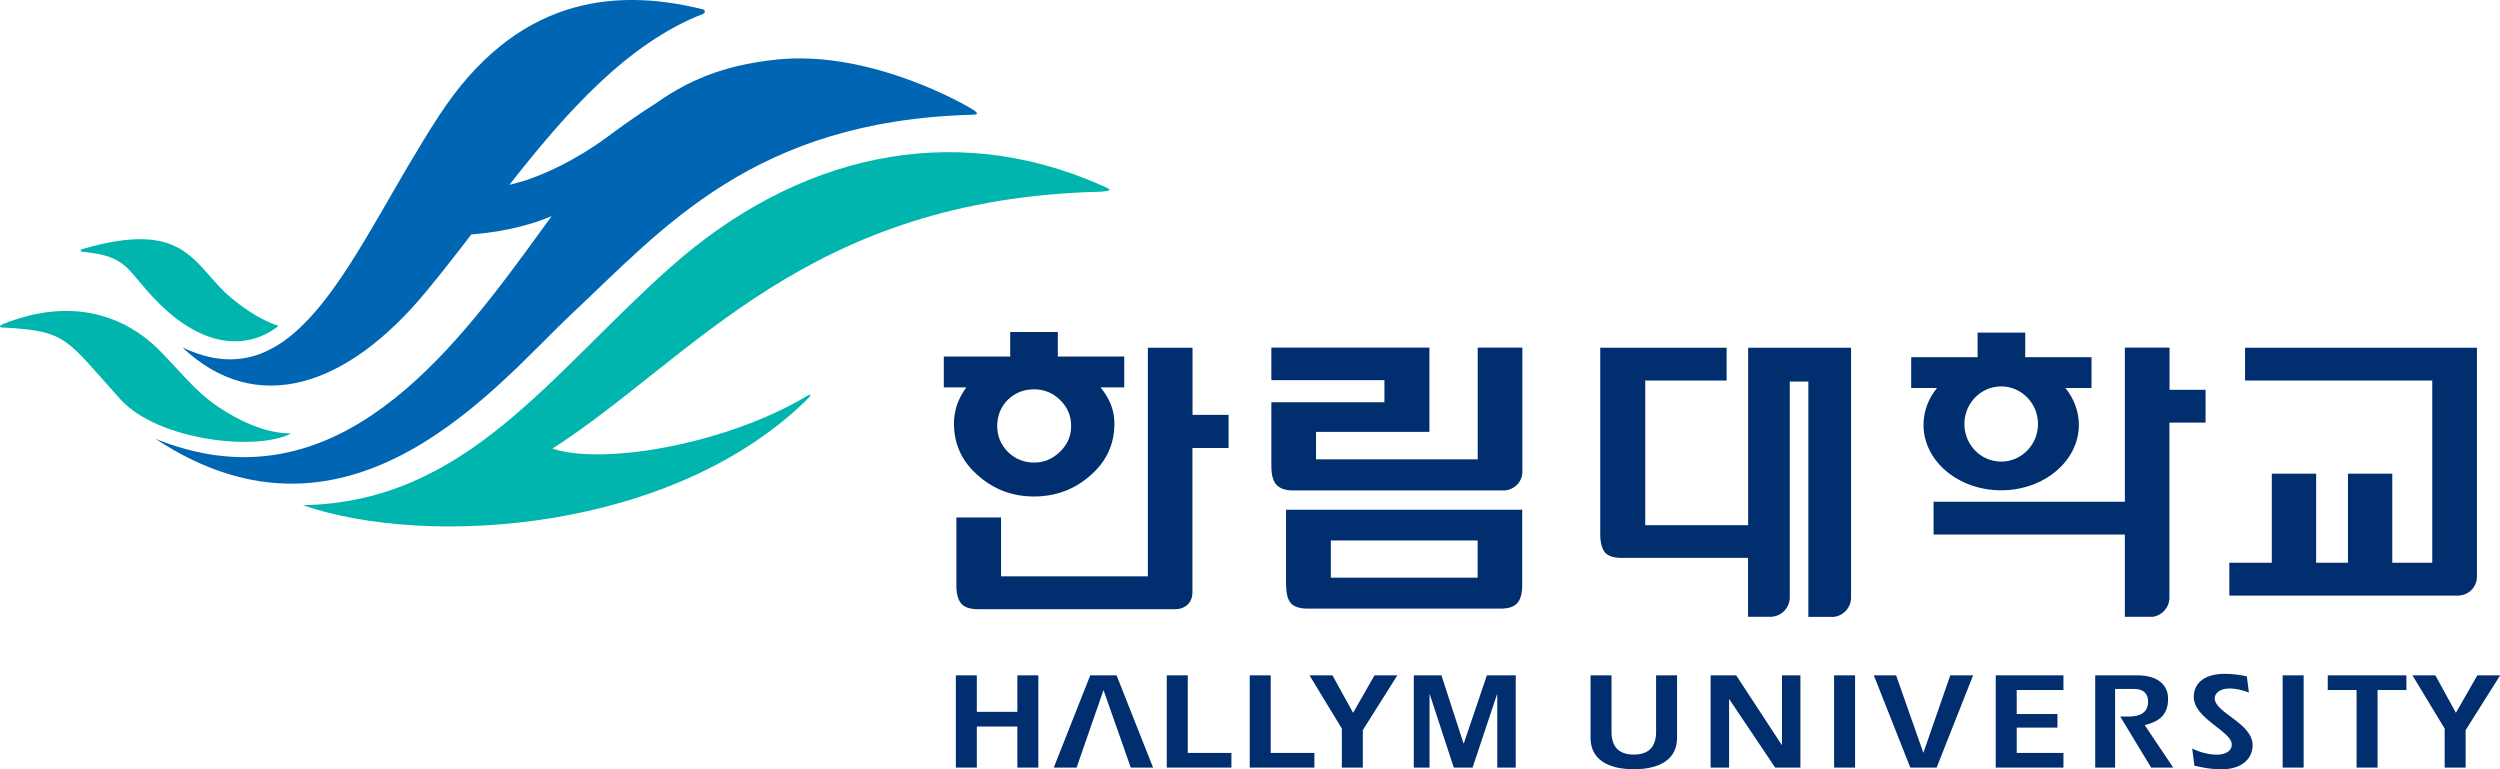 <svg width="169" height="52" viewBox="0 0 169 52" fill="none" xmlns="http://www.w3.org/2000/svg">
<g clip-path="url(#clip0_1_2007)">
<path d="M5.605 17.02C8.78 17.329 8.507 18.291 10.767 20.524C13.78 23.514 16.733 23.675 18.83 22.03C17.56 21.64 16.105 20.598 15.286 19.834C13.011 17.703 12.369 14.883 5.642 16.814C5.347 16.903 5.413 16.998 5.605 17.02Z" fill="#00B5AD"/>
<path d="M74.499 12.546C64.242 7.992 53.757 10.57 45.324 18.063C37.113 25.365 31.494 33.959 20.469 34.15C28.909 37.066 45.546 35.972 54.672 26.893C54.916 26.636 54.724 26.665 54.576 26.753C49.304 29.934 40.945 31.498 37.342 30.33C46.904 24.182 54.532 13.413 74.462 12.958C75.2 12.877 75.171 12.84 74.506 12.546H74.499Z" fill="#00B5AD"/>
<path d="M19.698 29.295C17.829 29.324 15.91 28.281 14.772 27.517C13.118 26.415 11.944 24.821 10.659 23.565C8.555 21.508 5.04 19.98 0.226 21.898C-0.033 22 -0.092 22.125 0.167 22.14C4.582 22.36 4.435 22.897 8.142 26.995C10.645 29.757 17.327 30.543 19.69 29.295H19.698Z" fill="#00B5AD"/>
<path d="M65.683 7.353C64.118 6.428 58.24 3.431 52.517 4.026C49.549 4.334 46.965 5.12 44.365 6.964C43.14 7.75 42.298 8.345 41.545 8.896C41.486 8.94 41.205 9.153 41.116 9.212C38.768 10.945 36.715 11.797 35.527 12.194C35.106 12.319 34.729 12.422 34.434 12.495C38.273 7.603 42.416 2.924 47.526 0.94C47.688 0.874 47.681 0.676 47.518 0.632C41.323 -0.911 34.818 -0.037 29.701 7.787C23.867 16.704 20.389 27.326 12.333 23.484C17.31 28.2 23.454 26.158 28.741 19.789C29.494 18.886 30.24 17.946 30.985 16.983L31.864 15.845C34.382 15.661 36.236 15.059 37.291 14.611L35.563 16.983C29.774 24.872 22.021 34.334 10.509 29.662C23.793 38.455 33.74 25.798 38.68 21.185C44.786 15.477 50.937 8.161 65.698 7.757C66.03 7.75 66.274 7.706 65.683 7.36V7.353Z" fill="#0066B3"/>
<path d="M101.65 33.158C102.322 33.136 102.869 32.629 102.913 31.961V23.499H99.893V31.05H88.964V29.192H96.629V23.499H85.944V25.695H93.587V27.194H85.944V31.513C85.944 32.108 86.062 32.534 86.306 32.791C86.535 33.019 86.889 33.151 87.377 33.151H101.643L101.65 33.158Z" fill="#002E6E"/>
<path d="M86.944 39.564C86.944 40.159 87.062 40.577 87.306 40.82C87.535 41.033 87.897 41.143 88.399 41.143H101.447C101.934 41.143 102.288 41.04 102.517 40.82C102.776 40.577 102.901 40.159 102.901 39.564V34.459H86.937V39.564H86.944ZM89.964 36.537H99.888V39.05H89.964V36.537Z" fill="#002E6E"/>
<path d="M64.487 28.619C64.487 30.051 65.048 31.248 66.178 32.196C67.234 33.107 68.474 33.562 69.9 33.562C71.325 33.562 72.587 33.107 73.643 32.196C74.766 31.256 75.334 30.066 75.334 28.619C75.334 28.163 75.246 27.723 75.076 27.296C74.906 26.9 74.677 26.532 74.397 26.187H75.999V24.101H71.509V22.441H68.29V24.101H63.8V26.187H65.321C65.048 26.569 64.841 26.951 64.701 27.34C64.561 27.767 64.487 28.193 64.487 28.619ZM68.142 27.01C68.629 26.547 69.213 26.319 69.9 26.319C70.586 26.319 71.133 26.547 71.635 27.01C72.152 27.502 72.41 28.097 72.41 28.795C72.41 29.493 72.152 30.066 71.635 30.558C71.14 31.035 70.557 31.27 69.9 31.27C69.242 31.27 68.629 31.035 68.142 30.558C67.655 30.066 67.411 29.478 67.411 28.795C67.411 28.112 67.655 27.487 68.142 27.01Z" fill="#002E6E"/>
<path d="M80.615 28.046V23.506H77.595V38.961H67.671V34.98H64.651V39.578C64.651 40.173 64.776 40.607 65.035 40.857C65.249 41.07 65.603 41.18 66.106 41.18H79.478C80.032 41.18 80.608 40.812 80.608 40.041V30.286H83.052V28.046H80.608H80.615Z" fill="#002E6E"/>
<path d="M123.817 41.709C124.54 41.709 125.131 41.121 125.131 40.394V23.506H118.175V35.502H111.219V25.724H116.72V23.506H108.177V36.119C108.177 36.714 108.303 37.14 108.539 37.397C108.768 37.61 109.13 37.713 109.632 37.713H118.168V41.694H119.704C120.412 41.679 120.988 41.099 120.988 40.386V25.791H122.244V41.701H123.809L123.817 41.709Z" fill="#002E6E"/>
<path d="M167.441 39.013V23.506H151.765V25.724H164.421V38.043H161.719V32.02H158.721V38.043H156.572V32.02H153.574V38.043H150.702V40.262H166.208C166.88 40.232 167.427 39.689 167.441 39.013Z" fill="#002E6E"/>
<path d="M146.661 26.356V23.499H143.641V33.915H130.711V36.133H143.641V41.694H145.538C146.166 41.599 146.653 41.055 146.653 40.401V28.567H149.097V26.349H146.653L146.661 26.356Z" fill="#002E6E"/>
<path d="M141.394 24.145H136.905V22.485H133.685V24.145H129.196V26.231H130.938C130.362 26.937 130.03 27.796 130.03 28.722C130.03 31.168 132.378 33.144 135.28 33.144C138.182 33.144 140.53 31.16 140.53 28.722C140.53 27.796 140.198 26.944 139.622 26.231H141.387V24.145H141.394ZM135.28 31.204C133.907 31.204 132.792 30.066 132.792 28.663C132.792 27.26 133.907 26.121 135.28 26.121C136.654 26.121 137.769 27.26 137.769 28.663C137.769 30.066 136.654 31.204 135.28 31.204Z" fill="#002E6E"/>
<path d="M64.615 45.653H66.033V48.121H68.773V45.653H70.191V51.889H68.773V49.113H66.033V51.889H64.615V45.653Z" fill="#002E6E"/>
<path d="M74.594 46.637L76.441 51.889H77.947L75.481 45.653H73.701L71.235 51.889H72.778L74.602 46.637H74.594Z" fill="#002E6E"/>
<path d="M130.023 50.905L128.177 45.653H126.67L129.136 51.889H130.916L133.382 45.653H131.839L130.015 50.905H130.023Z" fill="#002E6E"/>
<path d="M78.873 45.653H80.291V50.898H83.244V51.889H78.873V45.653Z" fill="#002E6E"/>
<path d="M84.482 45.653H85.9V50.898H88.854V51.889H84.482V45.653Z" fill="#002E6E"/>
<path d="M90.709 49.252L88.523 45.653H90.073L91.469 48.187L92.916 45.653H94.46L92.126 49.355V51.889H90.709V49.252Z" fill="#002E6E"/>
<path d="M95.559 45.653H97.442L98.933 50.252H98.955L100.513 45.653H102.463V51.889H101.215V46.931H101.2L99.546 51.889H98.276L96.651 46.931H96.637V51.889H95.573V45.653H95.559Z" fill="#002E6E"/>
<path d="M108.939 45.653V49.458C108.939 50.428 109.375 51.008 110.445 51.008C111.516 51.008 111.952 50.428 111.952 49.458V45.653H113.369V49.877C113.369 51.339 112.188 52 110.445 52C108.703 52 107.521 51.339 107.521 49.877V45.653H108.939Z" fill="#002E6E"/>
<path d="M115.638 45.653H117.366L120.438 50.347H120.46V45.653H121.708V51.889H120.002L116.901 47.269H116.886V51.889H115.638V45.653Z" fill="#002E6E"/>
<path d="M123.985 45.653H125.403V51.889H123.985V45.653Z" fill="#002E6E"/>
<path d="M139.489 46.645H136.329V48.268H139.083V49.186H136.329V50.898H139.489V51.889H134.911V45.653H139.489V46.645Z" fill="#002E6E"/>
<path d="M148.194 50.611C148.718 50.846 149.294 51.016 149.87 51.016C150.313 51.016 150.867 50.846 150.867 50.325C150.867 49.429 148.297 48.584 148.297 47.108C148.297 46.307 148.873 45.55 150.394 45.55C150.897 45.55 151.399 45.616 151.886 45.719L152.026 46.814C151.613 46.66 151.162 46.542 150.712 46.542C149.996 46.542 149.715 46.924 149.715 47.203C149.715 48.195 152.277 48.87 152.277 50.384C152.277 51.111 151.76 52.007 150.129 52.007C149.531 52.007 148.932 51.897 148.342 51.765L148.194 50.611Z" fill="#002E6E"/>
<path d="M154.308 45.653H155.726V51.889H154.308V45.653Z" fill="#002E6E"/>
<path d="M157.364 45.653H162.673V46.645H160.723V51.889H159.306V46.645H157.356V45.653H157.364Z" fill="#002E6E"/>
<path d="M165.259 49.252L163.081 45.653H164.631L166.02 48.187L167.467 45.653H169.01L166.677 49.355V51.889H165.259V49.252Z" fill="#002E6E"/>
<path d="M144.982 49.017C145.949 48.775 146.562 48.349 146.562 47.232C146.562 46.204 145.728 45.653 144.502 45.653H141.637V51.889H142.981V46.571H144.236C145.004 46.571 145.211 46.99 145.211 47.438C145.211 48.18 144.642 48.437 143.941 48.437C143.808 48.437 143.328 48.437 143.328 48.437L145.417 51.889H146.909L144.982 49.017Z" fill="#002E6E"/>
</g>
<defs>
<clipPath id="clip0_1_2007">
<rect width="169" height="52" fill="white"/>
</clipPath>
</defs>
</svg>
